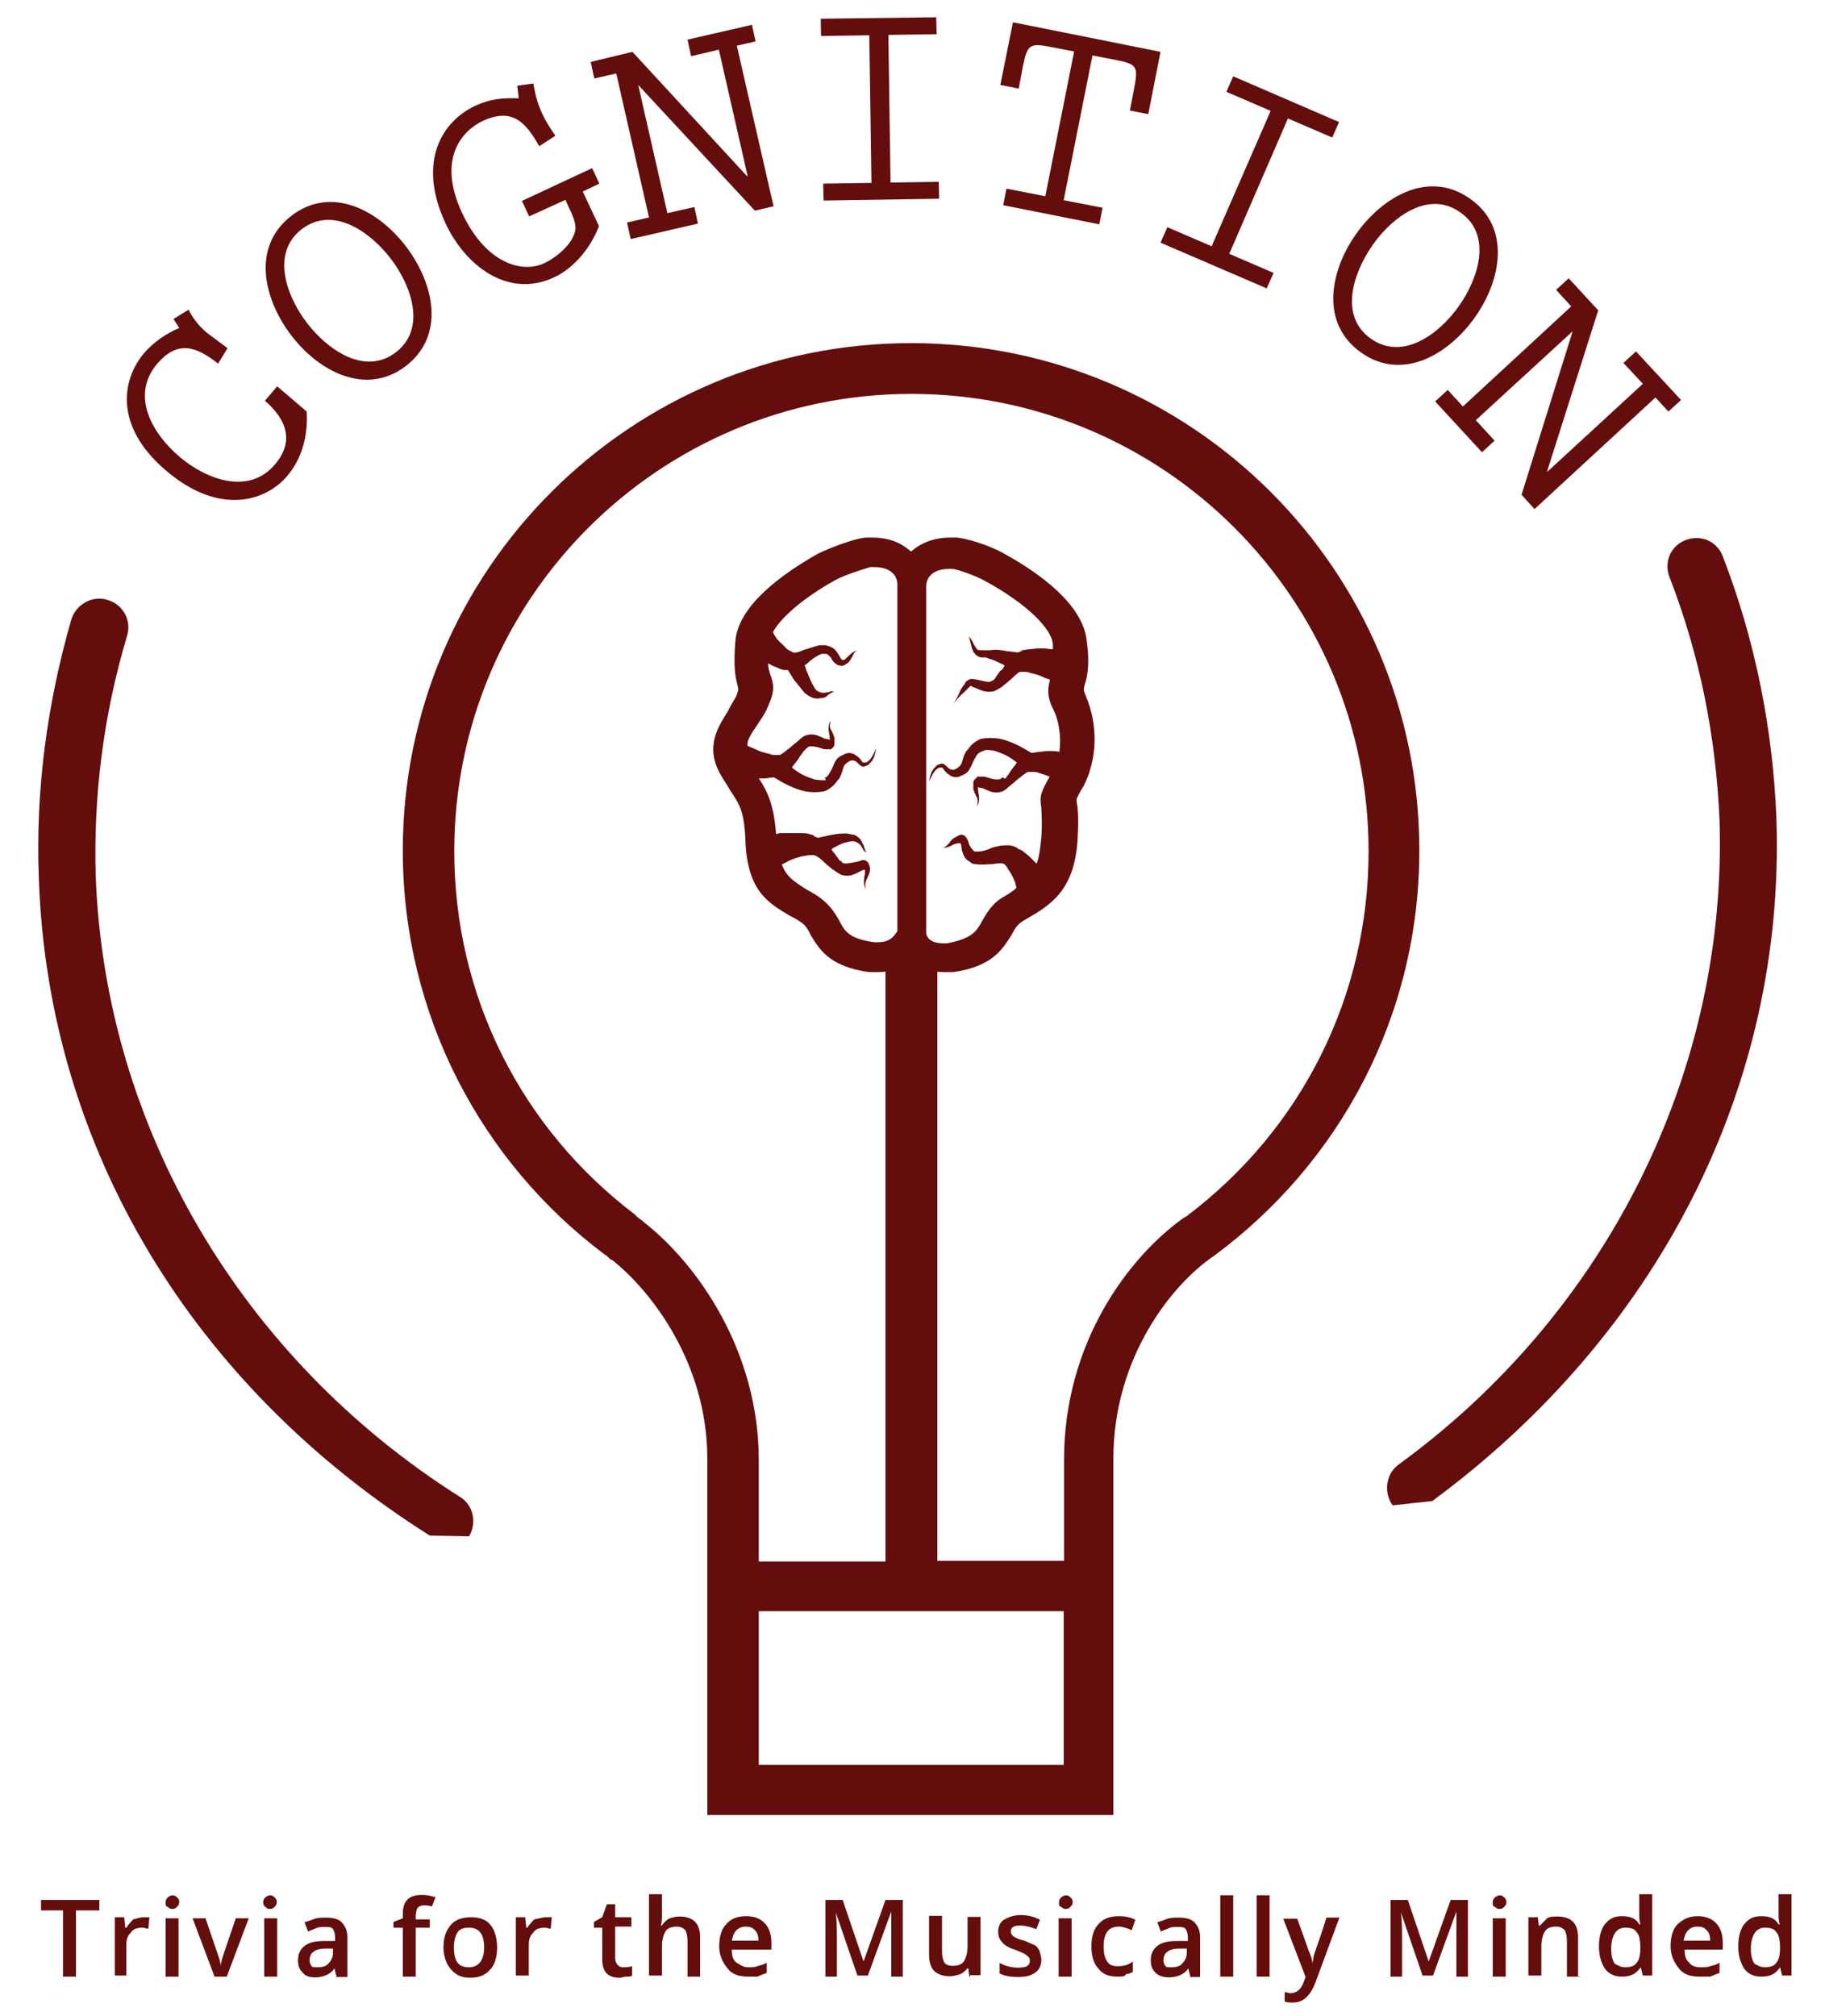 <?xml version="1.0" encoding="utf-8"?>
<!-- Generator: Adobe Illustrator 17.1.0, SVG Export Plug-In . SVG Version: 6.00 Build 0)  -->
<!DOCTYPE svg PUBLIC "-//W3C//DTD SVG 1.1//EN" "http://www.w3.org/Graphics/SVG/1.1/DTD/svg11.dtd">
<svg version="1.1" id="Layer_1" xmlns="http://www.w3.org/2000/svg" xmlns:xlink="http://www.w3.org/1999/xlink" x="0px" y="0px"
	 viewBox="228 0 507 560" enable-background="new 228 0 507 560" xml:space="preserve">
<g id="inner_1_">
	<g id="inner">
		<g>
			<defs>
				<rect id="SVGID_1_" x="234.3" y="-125.1" width="533.8" height="629.5"/>
			</defs>
			<clipPath id="SVGID_2_">
				<use xlink:href="#SVGID_1_"  overflow="visible"/>
			</clipPath>
			<path clip-path="url(#SVGID_2_)" fill="#640D0D" d="M622.3,236.2c0-77.9-63.3-140.9-141.2-140.9s-141.2,63-141.2,140.9
				c0,45.9,22,86.6,55.9,112.1l0,0c0.6,0.3,1.3,1,1.9,1.6c0,0,0,0,0.3,0c11,8.7,26.5,28.8,26.5,55.3v98.9h112.8v-98.9
				c0-28.1,16.2-48.5,28.1-56.5l0,0C600,323.1,622.3,282.4,622.3,236.2 M438.8,447.5h84.7v42.7h-84.7V447.5z M474,263.4v170.3h-35.2
				v-28.1c0-30.4-17.1-54.6-32-66.2l-0.3-0.3c-0.3-0.3-1-0.6-1.3-1c-0.3-0.3-0.6-0.3-0.6-0.6c-32-24.2-50.4-61.1-50.4-101.1
				c0-70.1,56.9-127,127-127s127,56.9,127,127c0,40.1-18.4,77.2-50.7,101.5c-0.3,0-0.3,0.3-0.6,0.3c-15.5,11-33.3,34.9-33.3,67.2
				v28.1h-35.2v-170"/>
		</g>
		<g>
			<defs>
				<rect id="SVGID_3_" x="234.3" y="-125.1" width="533.8" height="629.5"/>
			</defs>
			<clipPath id="SVGID_4_">
				<use xlink:href="#SVGID_3_"  overflow="visible"/>
			</clipPath>
			<path clip-path="url(#SVGID_4_)" fill="#640D0D" d="M529.6,193.2c-0.6-1.6-0.6-1.6-0.3-2.9c0.6-1.9,1.6-5.2,0.6-12.3
				c-1-10-12.9-18.7-22.9-24.2c-3.9-2.3-11-4.5-13.6-4.5c-0.3,0-1,0-1.3,0c-4.8,0-8.4,1.6-11,3.9c-2.6-2.3-5.8-3.9-11-3.9
				c-0.3,0-1,0-1.3,0c-2.6,0-9.7,2.6-13.6,4.5c-9.7,5.5-22,14.2-22.9,24.2c-0.6,7.1,0,10.3,0.6,12.3c0.3,1.3,0.3,1.3-0.3,2.9
				c-0.6,1.3-1.6,2.6-2.3,4.2c-2.6,4.2-6.5,9.7-2.3,17.4c1,1.9,2.3,3.6,2.9,4.8c2.6,3.9,3.9,5.8,4.2,14.2
				c0.6,13.9,6.5,17.1,12.6,20.7c0.6,0.3,1.3,0.6,2.3,1.3c1.6,1,2.3,1.9,3.2,3.9c2.3,3.6,4.8,8.7,16.2,10.3c0.3,0,1,0,2.3,0
				c3.9,0,6.8-1,9.4-2.9c2.3,1.9,5.5,2.9,9.4,2.9c1.3,0,2.3,0,2.3,0c11.3-1.6,13.9-6.8,16.2-10.3c1-1.9,1.6-2.9,3.2-3.9l1-0.6
				c6.8-3.9,13.6-8.1,14.2-22.9c0.3-5.5,0-8.1-0.3-9.7c0-0.3,0-0.6,0-0.6c0-0.3,1-2.3,1.9-3.6C532.8,211,533.2,201.6,529.6,193.2
				 M471.8,261.7c-0.6,0-1,0-1,0c-6.8-1-8.1-2.9-9.7-6.1c-1.3-2.3-2.9-4.8-6.5-7.1c-0.6-0.3-1.6-1-2.3-1.3c-3.6-2.3-5.8-3.6-7.1-7.1
				c0.6-0.3,1.3-0.6,1.9-1c1.3-0.6,2.6-1,3.9-1.3c0.6,0,1.3-0.3,1.9-0.3h0.3l0,0l0,0l0,0l0,0c0,0,0.3,0,0,0l0,0h0.6h0.3
				c1,0.3,1.9,1,3.2,2.3c0.6,0.6,1.3,1,1.9,1.6c0.6,0.3,1.3,1,2.6,1.6c1,0.3,2.3,0.3,2.9,0c1-0.3,1.6-0.6,2.3-1
				c0.6-0.3,1.3-0.6,1.3-0.3l0,0l0,0l0,0l0,0c0,0,0,0.3,0,0.6c0,0.6-0.3,1.6-0.3,2.3s0,1.6,0.6,2.3c-0.3-0.6-0.3-1.6,0-2.3
				c0.3-0.6,0.6-1.3,1-2.3c0-0.3,0.3-1,0-1.6c0-0.3-0.3-0.6-0.3-1l0,0c0,0,0,0-0.3-0.3l-0.3-0.3c-0.6-0.3-1.3-0.3-1.6,0
				c-0.3,0-1,0.3-1.3,0.3c-1.6,0.3-2.9,0.6-3.6,0.3c0,0-0.3,0-0.3-0.3l-0.3-0.3l-0.3,0c-0.3-0.6-1-1.3-1.3-1.9
				c-0.3-0.3-0.6-0.6-1-1.3c0,0,0.3,0,0.3-0.3c1.3-0.6,2.3-1.3,3.6-1.6c1.3-0.3,2.3-0.6,3.2,0c0.6,0.3,1,0.6,1.3,1.3
				c0.3,0.3,0.3,0.6,0.6,1l0.3,0.3c0.3,0,0.3,0,0.6-0.3c-0.3,0.3-0.6,0-0.6-0.3s-0.3-0.6-0.3-1c-0.3-0.6-0.6-1.3-1-1.9
				c-0.6-0.6-1.3-1.3-2.3-1.3c-1-0.3-1.6-0.3-2.3-0.3c-1.6,0-2.9,0.3-4.5,0.6c-1,0.3-1.6,0.3-2.6,0.6c-0.3,0-0.6-0.3-1-0.3L454,232
				l-1-0.3c-1-0.3-1.6-0.3-2.6-0.3c-1.6,0-3.6,0-5.2,0c-0.6,0-1,0-1.6,0.3c-0.6-8.4-2.6-12.3-4.8-15.5c0.6,0,1,0,1.6,0
				c1,0,1.6-0.3,2.6-0.3l0,0h0.3H443l0,0c2.6,1.6,5.5,3.2,8.7,3.9c1.6,0.3,3.6,0.3,5.2,0c1-0.3,1.9-1,2.6-1.6c0.6-0.6,1-1.3,1.6-1.9
				c1-1.6,1-3.2,1.6-3.9c0.3-0.3,0.6-0.6,1.3-1c0.6-0.3,1-0.3,1.6,0s1,1,1.6,1.3c0.3,0.3,1,0.3,1.3,0c0.3,0,1-0.3,1-0.6
				c1.3-1,1.6-2.6,1.9-4.2c-0.6,1.3-1.3,2.9-2.3,3.6c-0.3,0.3-0.6,0.3-1,0.3c-0.3,0-0.6,0-0.6-0.3c-0.3-0.3-0.6-1-1.6-1.6
				c-0.6-0.6-1.9-1-2.9-0.6c-0.6,0.3-1.6,0.6-2.3,1.3c-0.6,0.6-1,1.6-1.3,2.3s-0.6,1.3-1,1.9s-0.6,1-1.3,1.3
				c0.6,0.6,0.3,0.6-0.3,0.6c-1,0-2.3,0-3.6-0.6c-1.9-0.6-3.6-1.6-5.2-2.9c0.6-1,1.3-1.6,1.9-2.6c0.3-0.6,1-1.3,1.3-1.9l0.6-0.6
				l0.3-0.3c0,0,0.3,0,0.3-0.3c0.6-0.3,1.9-0.3,3.6,0.3c0.3,0,0.6,0.3,1.3,0.3c0.3,0,1,0,1.6,0l0.3-0.3c0,0,0,0,0.3-0.3l0,0
				c0.3-0.3,0.3-0.6,0.3-1c0-0.6,0-1,0-1.6c-0.3-1-0.6-1.6-1-2.3s-0.3-1.3,0-2.3c-0.6,0.6-0.6,1.6-0.6,2.3s0.3,1.6,0.3,2.3
				c0,0.3,0,0.6,0,0.6l0,0l0,0l0,0l0,0c0,0-0.6-0.3-1.3-0.3c-0.6-0.3-1.3-0.6-2.3-1c-1-0.3-1.9-0.3-2.9,0s-1.6,1-2.3,1.6
				s-1.3,1-1.9,1.6c-1.3,1-2.3,1.9-3.2,2.3c-0.3,0-0.3,0-0.3,0H444l0,0c0.3,0,0,0,0,0l0,0l0,0l0,0l0,0h-0.3c-0.6,0-1.3,0-1.9-0.3
				c-1.3-0.3-2.6-0.6-3.9-1.3c-0.6-0.3-1.6-0.6-2.3-1c0-1.6,1-3.2,2.6-5.5c1-1.6,2.3-3.2,3.2-5.5c1.9-4.2,1.6-6.1,0.6-8.7
				c-0.3-1-0.6-1.9-0.6-3.2c0.3,0.3,0.6,0.3,1,0.6c0.6,0.3,1.6,0.6,2.3,1c0.3,0,0.6,0.3,1.3,0.3h0.6c0,0,0,0,0.3,0
				c0.6,1,1,1.6,1.6,2.6c1,1.3,1.9,2.3,2.9,3.6c0.6,0.6,1.3,1,1.9,1.3c0.6,0.3,1.6,0.6,2.6,0.3c1,0,1.6-0.3,2.3-1
				c0.3-0.3,0.6-0.3,1-0.6s0.6-0.3,0.6,0.3c0-0.3,0-0.3-0.3-0.6c-0.3,0-0.3,0-0.6,0c-0.3,0-0.6,0.3-1,0.3c-0.6,0-1.3,0.3-1.9,0
				c-1.3-0.3-1.6-1-2.3-2.3c-0.6-1-1-2.3-1.6-3.6c-0.3-0.6-0.3-1.3-0.6-1.6c0.6-0.3,1.3-1,1.6-1.3c1.3-1,2.3-1.6,3.2-1.9h0.3
				c0,0,0,0,0.3,0c0.3,0,0.3,0,0.6,0c0.3,0,0.6,0.3,1.3,1c0.3,0.6,0.6,1.3,1.6,1.9c0.3,0.3,1.6,0.6,1.9,0.3h0.3l0.3-0.3
				c0.3,0,0.3-0.3,0.6-0.3c0.6-0.6,1-1.3,1.3-1.9c0.3-0.6,0.6-1.3,1.3-1.6c-1.6,0.3-2.6,1.9-3.6,2.6h-0.3h-0.3c-0.3,0,0,0,0,0
				c-0.3-0.3-0.6-1-1-1.6s-1-1.6-1.9-1.9c-0.3-0.3-1-0.3-1.6-0.6c-0.3,0-0.6,0-1,0c-0.3,0-0.3,0-0.6,0c-1.6,0.3-3.2,1-4.5,1.3
				c-1.3,0.6-2.6,1-3.2,0.6l0,0l0,0l0,0c0,0-0.3-0.3-0.6-0.3c-0.6-0.3-1-0.6-1.6-1.3c-1-1-1.9-1.6-2.6-2.9c-0.3-0.3-0.3-0.6-0.6-1
				c2.3-4.2,8.7-9.7,17.4-14.5c2.9-1.6,8.4-3.2,9.7-3.6c0.3,0,0.6,0,1,0c5.5,0,6.5,3.2,6.5,4.8v96.3
				C476.3,260.1,475.3,261.7,471.8,261.7 M508.3,248.2l-1,0.6c-3.6,1.9-5.2,4.8-6.5,7.1c-1.6,2.9-2.9,4.8-9.7,6.1c0,0-0.3,0-1,0
				c-3.6,0-4.5-1.6-4.8-2.6v-96.6c0-1.6,1-4.8,6.5-4.8c0.3,0,0.6,0,0.6,0c1.3,0,6.8,1.9,9.7,3.6c11,6.1,18.1,12.9,18.4,17.4
				c0,0.6,0,1,0,1.3c0,0-0.3,0-0.6,0c-1.9-0.3-3.6-0.3-5.5,0c-1,0-1.9,0.3-2.6,0.3h-0.3l0.6,0.3l0,0l0,0l0,0h-0.3h-0.3l-0.6,0.3l0,0
				c-1,0-1.9-0.3-2.9-0.3c-1.6-0.3-3.2-0.6-4.8-0.3c-0.3,0-1,0-1.3,0c-0.3,0-0.3,0-0.6,0h-0.3h-0.3c-0.3,0-1,0-1.3-0.3
				c-0.3-0.3-0.6-1-1-1.6c-0.3-0.6-0.6-1.3-1.3-1.9c0.6,1.3,0.6,2.9,1.3,4.2c0.3,0.6,1.3,1.6,2.3,1.6h0.3c0,0,0,0,0.3,0h0.3
				c0.3,0,0.6,0,1,0.3c1.3,0.3,2.6,1,3.9,1.6c0.3,0,0.3,0.3,0.6,0.3c-0.3,0.6-0.6,1.3-1.3,1.6c-0.3,0.6-1,1.3-1.3,1.9
				c-0.3,0.6-0.6,0.6-1.3,1c-1,0.3-2.3-0.3-4.2-0.6c-0.3,0-1-0.3-1.6,0c-0.3,0-0.6,0.3-1,0.6c-0.3,0.3-0.3,0.3-0.3,0.6
				c-0.6,0.6-1,1.3-1.3,1.9c-0.6,1.3-1.3,2.9-2.3,4.2c1-1.3,1.9-2.6,3.2-3.6c0.6-0.6,1-1,1.6-1.6l0.3-0.3l0,0c0,0,0.3,0,0.6,0.3
				c1.3,0.3,2.9,1.6,5.2,1.3c1,0,2.3-1,2.9-1.3c0.6-0.6,1.3-1,1.9-1.6c1.3-1,2.3-2.3,3.2-2.6c0.3,0,0.3,0,0.6,0l0,0l0,0h0.3l0,0l0,0
				l0,0c0,0-0.3,0,0,0l0,0l0,0c0.6,0,1.3,0,1.9,0.3c1.3,0.3,2.6,0.6,3.9,1.3c0.6,0.3,1,0.3,1.6,0.6c-0.6,2.3-1,4.5,1,8.4
				c1,1.9,2.3,6.5,1.6,11.6l0,0c-1.6-0.3-3.6-0.3-5.2,0c-1,0-1.6,0.3-2.6,0.3l0,0h-0.3h0.3l0,0c-2.6-1.6-5.5-3.2-8.7-3.9
				c-1.6-0.3-3.6-0.3-5.2,0c-1,0.3-1.9,1-2.6,1.6c-0.6,0.6-1,1.3-1.6,1.9c-1,1.6-1,3.2-1.6,3.9c-0.3,0.3-0.6,0.6-1.3,1
				c-0.6,0.3-1,0.3-1.6,0s-1-1-1.6-1.3c-0.3-0.3-1-0.3-1.3,0c-0.3,0-1,0.3-1,0.6c-1.3,1-1.6,2.6-1.9,4.2c0.6-1.3,1.3-2.9,2.3-3.6
				c0.3-0.3,0.6-0.3,1-0.3c0.3,0,0.6,0,0.6,0.3c0.3,0.3,0.6,1,1.6,1.6c0.6,0.6,1.9,1,2.9,0.6c0.6-0.3,1.6-0.6,2.3-1.3
				c0.6-0.6,1-1.6,1.3-2.3c0.3-0.6,0.6-1.3,1-1.9c0.3-0.6,0.6-1,1.3-1.3c0.3-0.3,1-0.3,1.3-0.6c1,0,2.3,0,3.6,0.6
				c1.9,0.6,3.6,1.6,5.2,2.9c-0.6,1-1.3,1.6-1.9,2.6c-0.3,0.6-1,1.3-1.3,1.9l-0.6-0.3h-0.3c0,0-0.3,0-0.3,0.3
				c-0.6,0.3-1.9,0.3-3.6-0.3c-0.3,0-0.6-0.3-1.3-0.3c-0.3,0-1,0-1.6,0c-0.3,0.3-0.3,0.3-0.6,0.6c0,0,0,0-0.3,0.3l0,0
				c-0.3,0.3-0.3,0.6-0.3,1c0,0.6,0,1,0,1.6c0.3,1,0.6,1.6,1,2.3c0.3,0.6,0.3,1.3,0,2.3c0.6-0.6,0.6-1.6,0.6-2.3
				c0-0.6-0.3-1.6-0.3-2.3c0-0.3,0-0.6,0-0.6l0,0l0,0l0,0l0,0c0,0,0.6,0.3,1.3,0.3c0.6,0.3,1.3,0.6,2.3,1c1,0.3,1.9,0.3,2.9,0
				c1-0.3,1.6-1,2.3-1.6s1.3-1,1.9-1.6c1.3-1,2.3-1.9,3.2-2.3c0.3,0,0.3,0,0.3,0h0.6l0,0c0,0-0.3,0,0,0l0,0l0,0l0,0l0,0h0.3
				c0.6,0,1.3,0,1.9,0.3c1,0.3,1.9,0.6,2.9,1c-2.3,4.2-2.9,5.2-2.3,8.7c0,1.3,0.3,3.6,0,8.1c-0.3,3.2-0.6,5.5-1.3,7.4
				c-0.6-0.6-1.3-1.3-1.9-1.9c-0.6-0.6-1.3-1-1.9-1.6c-0.3-0.3-0.6-0.3-1.3-0.6l-0.3-0.3c-0.3,0-0.3-0.3-0.6-0.3
				c-0.3,0-0.6-0.3-1-0.3c-1.3-0.3-2.3,0-3.2,0c-1,0.3-1.6,0.3-2.3,0.6c-1.3,0.6-2.6,1-3.9,1h-0.3c0,0,0,0-0.3,0s-0.3,0-0.6-0.3
				c-0.3-0.3-0.6-0.6-1-1.3c-0.3-0.6-0.3-1.3-1-2.3c-0.3-0.6-1.3-1-1.9-0.6c0,0-0.3,0-0.6,0.3c-0.3,0-0.3,0.3-0.6,0.3
				c-0.6,0.3-1.3,1-1.6,1.6c-0.6,0.6-1,1-1.6,1.3c1.6,0,2.9-1.3,4.2-1.3h0.3h0.3c0.3,0,0,0,0,0c0,0.3,0.3,1,0.3,1.9
				c0.3,0.6,0.3,1.6,1.3,2.6c0.3,0.3,1,0.6,1.3,1c0.3,0,0.6,0.3,0.6,0.3c0.3,0,0.3,0,0.6,0c1.6,0.3,3.6,0,4.8,0
				c1.3-0.3,2.9-0.3,3.2,0l0,0l0,0l0,0c0,0,0.3,0.3,0.6,0.6c0.3,0.6,0.6,1,1,1.6c0.6,1,1.3,2.3,1.6,3.6c0,0,0,0,0,0.3
				C510.9,246.6,509.6,247.2,508.3,248.2"/>
		</g>
	</g>
</g>
<g id="text">
	<g>
		<path fill="#640D0D" d="M249.1,549h-3.6v-18.4h-6.1v-2.9h16.2v2.9h-6.5V549z"/>
		<path fill="#640D0D" d="M267.9,532.5c0.6,0,1.3,0,1.6,0l-0.3,3.2c-0.6,0-1-0.3-1.6-0.3c-1.3,0-2.6,0.3-3.2,1.3
			c-1,1-1.3,1.9-1.3,3.6v8.4h-3.2v-16.2h2.6l0.3,2.9h0.3c0.6-1,1.3-1.6,1.9-2.3C265.9,532.9,266.9,532.5,267.9,532.5z"/>
		<path fill="#640D0D" d="M274,528.3c0-0.6,0.3-1,0.6-1.3c0.3-0.3,1-0.6,1.3-0.6c0.6,0,1,0.3,1.3,0.6c0.3,0.3,0.6,0.6,0.6,1.3
			c0,0.6-0.3,1-0.6,1.3c-0.3,0.3-0.6,0.6-1.3,0.6s-1-0.3-1.3-0.6C274,529.6,274,529,274,528.3z M277.6,549H274v-16.2h3.6V549z"/>
		<path fill="#640D0D" d="M287.6,549l-6.1-16.2h3.6l3.2,9.4c0.6,1.6,1,2.9,1,3.9l0,0c0-0.6,0.3-1.9,1-3.9l3.2-9.4h3.6l-6.1,16.2
			H287.6z"/>
		<path fill="#640D0D" d="M301.1,528.3c0-0.6,0.3-1,0.6-1.3c0.3-0.3,1-0.6,1.3-0.6c0.6,0,1,0.3,1.3,0.6c0.3,0.3,0.6,0.6,0.6,1.3
			c0,0.6-0.3,1-0.6,1.3c-0.3,0.3-0.6,0.6-1.3,0.6s-1-0.3-1.3-0.6C301.5,529.6,301.1,529,301.1,528.3z M305,549h-3.6v-16.2h3.6V549z"
			/>
		<path fill="#640D0D" d="M321.5,549l-0.6-2.3l0,0c-0.6,1-1.6,1.6-2.3,1.9c-0.6,0.3-1.9,0.6-2.9,0.6c-1.6,0-2.9-0.3-3.6-1.3
			c-1-1-1.3-1.9-1.3-3.6c0-1.6,0.6-2.9,1.9-3.9c1.3-1,3.2-1.3,5.5-1.3h2.9v-1c0-1-0.3-1.9-0.6-2.3c-0.3-0.6-1.3-0.6-2.3-0.6
			s-1.6,0-2.3,0.3c-0.6,0.3-1.6,0.6-2.3,1l-1-2.6c1-0.3,1.9-0.6,2.9-1c1-0.3,1.9-0.3,2.9-0.3c1.9,0,3.6,0.3,4.5,1.3
			c1,1,1.6,2.3,1.6,4.2v11h-3.2V549z M316.3,546.4c1.3,0,2.3-0.3,2.9-1c0.6-0.6,1.3-1.6,1.3-2.9v-1.3h-1.9c-1.6,0-2.9,0.3-3.6,1
			c-0.6,0.3-1,1.3-1,2.3c0,0.6,0.3,1.3,0.6,1.6C314.7,546.4,315.4,546.4,316.3,546.4z"/>
		<path fill="#640D0D" d="M347.4,535.4h-3.9V549h-3.6v-13.6h-2.6v-1.6l2.6-1v-1c0-1.9,0.3-3.2,1.3-4.2c1-1,2.3-1.3,4.2-1.3
			c1.3,0,2.3,0.3,3.6,0.6l-1,2.6c-1-0.3-1.6-0.3-2.3-0.3s-1.3,0.3-1.6,0.6c-0.3,0.3-0.6,1.3-0.6,2.3v1h3.9V535.4z"/>
		<path fill="#640D0D" d="M366.1,540.9c0,2.6-0.6,4.8-1.9,6.1c-1.3,1.6-3.2,2.3-5.5,2.3c-1.6,0-2.9-0.3-3.9-1
			c-1-0.6-1.9-1.6-2.6-2.9c-0.6-1.3-1-2.9-1-4.5c0-2.6,0.6-4.5,1.9-6.1c1.3-1.6,3.2-2.3,5.8-2.3c2.3,0,4.2,0.6,5.5,2.3
			C365.4,536.1,366.1,538.3,366.1,540.9z M354.1,540.9c0,3.9,1.3,5.5,4.2,5.5c2.6,0,4.2-1.9,4.2-5.5c0-3.6-1.3-5.5-4.2-5.5
			c-1.3,0-2.6,0.3-3.2,1.3S354.1,539,354.1,540.9z"/>
		<path fill="#640D0D" d="M379.7,532.5c0.6,0,1.3,0,1.6,0l-0.3,3.2c-0.6,0-1-0.3-1.6-0.3c-1.3,0-2.6,0.3-3.2,1.3
			c-1,1-1.3,1.9-1.3,3.6v8.4h-3.6v-16.2h2.6l0.3,2.9h0.3c0.6-1,1.3-1.6,1.9-2.3C377.7,532.9,378.7,532.5,379.7,532.5z"/>
		<path fill="#640D0D" d="M401,546.4c1,0,1.6,0,2.6-0.3v2.6c-0.3,0.3-1,0.3-1.6,0.3c-0.6,0-1.3,0.3-1.9,0.3c-3.2,0-4.8-1.6-4.8-5.2
			v-8.7h-2.3v-1.6l2.3-1.3l1.3-3.6h2.3v3.6h4.5v2.6h-4.5v8.7c0,1,0.3,1.3,0.6,1.9C400,546.1,400.3,546.4,401,546.4z"/>
		<path fill="#640D0D" d="M422.6,549h-3.6v-10c0-1.3-0.3-2.3-0.6-2.9c-0.6-0.6-1.3-1-2.3-1c-1.3,0-2.6,0.3-3.2,1.3
			c-0.6,1-1,2.3-1,4.2v8.1h-3.6v-22.6h3.6v5.8c0,1,0,1.9-0.3,2.9h0.3c0.3-0.6,1-1.3,1.9-1.9c1-0.3,1.9-0.6,2.9-0.6
			c3.9,0,5.8,1.9,5.8,5.8V549z"/>
		<path fill="#640D0D" d="M435.9,549c-2.6,0-4.5-0.6-5.8-2.3c-1.3-1.6-2.3-3.6-2.3-6.1c0-2.6,0.6-4.8,1.9-6.1
			c1.3-1.6,3.2-2.3,5.5-2.3c2.3,0,3.9,0.6,5.2,1.9c1.3,1.3,1.9,3.2,1.9,5.5v1.9h-11c0,1.6,0.3,2.9,1.3,3.6c1,0.6,1.9,1.3,3.2,1.3
			c1,0,1.9,0,2.6-0.3s1.6-0.3,2.6-1v2.9c-1,0.3-1.6,0.6-2.6,1C437.8,549,436.9,549,435.9,549z M435.2,535.1c-1,0-1.9,0.3-2.6,1
			s-1,1.6-1.3,2.9h7.4c0-1.3-0.3-2.3-1-2.9C437.2,535.4,436.2,535.1,435.2,535.1z"/>
		<path fill="#640D0D" d="M466.3,549l-6.1-17.8l0,0c0.3,2.6,0.3,5.2,0.3,7.4V549h-3.2v-21.3h4.8l5.8,17.1l0,0l6.1-17.1h4.8V549h-3.2
			v-10.7c0-1,0-2.6,0-4.2s0-2.6,0-3.2l0,0l-6.5,17.8h-2.9V549z"/>
		<path fill="#640D0D" d="M497.3,549l-0.3-2.3h-0.3c-0.3,0.6-1.3,1.3-1.9,1.6c-1,0.3-1.9,0.6-2.9,0.6c-1.9,0-3.6-0.6-4.5-1.6
			s-1.3-2.6-1.3-4.5v-10.7h3.6v10c0,1.3,0.3,2.3,0.6,2.9c0.3,0.6,1.3,1,2.3,1c1.3,0,2.6-0.3,3.2-1.3s1-2.3,1-4.2v-8.1h3.6v16.2h-2.9
			V549z"/>
		<path fill="#640D0D" d="M517.3,544.2c0,1.6-0.6,2.9-1.6,3.6c-1.3,1-2.9,1.3-4.8,1.3c-2.3,0-3.9-0.3-5.2-1v-2.9
			c1.9,1,3.6,1.3,5.2,1.3c2.3,0,3.2-0.6,3.2-1.9c0-0.3,0-0.6-0.3-1c-0.3-0.3-0.6-0.6-1.3-1c-0.6-0.3-1.3-0.6-2.3-1
			c-1.9-0.6-3.2-1.3-3.9-2.3c-0.6-0.6-1-1.6-1-2.9s0.6-2.6,1.6-3.2c1-0.6,2.6-1.3,4.5-1.3c1.9,0,3.6,0.3,5.5,1.3l-1,2.6
			c-1.6-0.6-3.2-1-4.5-1c-1.9,0-2.6,0.6-2.6,1.6c0,0.6,0.3,1,0.6,1.3c0.3,0.3,1.6,1,3.2,1.3c1.3,0.6,2.3,1,2.9,1.3
			c0.6,0.3,1,1,1.3,1.6C517,542.9,517.3,543.5,517.3,544.2z"/>
		<path fill="#640D0D" d="M522.2,528.3c0-0.6,0.3-1,0.6-1.3c0.3-0.3,1-0.6,1.3-0.6c0.6,0,1,0.3,1.3,0.6c0.3,0.3,0.6,0.6,0.6,1.3
			c0,0.6-0.3,1-0.6,1.3c-0.3,0.3-0.6,0.6-1.3,0.6c-0.6,0-1-0.3-1.3-0.6C522.2,529.6,522.2,529,522.2,528.3z M525.7,549h-3.6v-16.2
			h3.6V549z"/>
		<path fill="#640D0D" d="M538.6,549c-2.6,0-4.2-0.6-5.5-2.3c-1.3-1.3-1.9-3.6-1.9-6.1c0-2.6,0.6-4.8,1.9-6.1
			c1.3-1.6,3.2-2.3,5.8-2.3c1.6,0,3.2,0.3,4.5,1l-1,2.9c-1.3-0.6-2.6-1-3.6-1c-2.9,0-4.2,1.9-4.2,5.5c0,1.9,0.3,3.2,1,4.2
			c0.6,1,1.6,1.3,2.9,1.3c1.6,0,2.9-0.3,4.2-1.3v2.9c-0.6,0.3-1.3,0.6-1.9,0.6C540.6,549,539.6,549,538.6,549z"/>
		<path fill="#640D0D" d="M558.7,549l-0.6-2.3l0,0c-0.6,1-1.6,1.6-2.3,1.9c-0.6,0.3-1.9,0.6-2.9,0.6c-1.6,0-2.9-0.3-3.9-1.3
			c-1-1-1.3-1.9-1.3-3.6c0-1.6,0.6-2.9,1.9-3.9s3.2-1.3,5.5-1.3h2.9v-1c0-1-0.3-1.9-0.6-2.3c-0.3-0.6-1.3-0.6-2.3-0.6
			c-1,0-1.6,0-2.3,0.3c-0.6,0.3-1.6,0.6-2.3,1l-1-2.6c1-0.3,1.9-0.6,2.9-1c1-0.3,1.9-0.3,2.9-0.3c1.9,0,3.6,0.3,4.5,1.3
			c1,1,1.6,2.3,1.6,4.2v11h-2.9V549z M553.5,546.4c1.3,0,2.3-0.3,2.9-1c0.6-0.6,1.3-1.6,1.3-2.9v-1.3h-1.9c-1.6,0-2.9,0.3-3.6,1
			c-0.6,0.3-1,1.3-1,2.3c0,0.6,0.3,1.3,0.6,1.6C551.9,546.4,552.5,546.4,553.5,546.4z"/>
		<path fill="#640D0D" d="M570.6,549h-3.6v-22.6h3.6V549z"/>
		<path fill="#640D0D" d="M580.7,549h-3.6v-22.6h3.6V549z"/>
		<path fill="#640D0D" d="M584.5,532.9h3.9l3.2,9c0.6,1.3,1,2.6,1,3.6l0,0c0-0.6,0.3-1.3,0.3-1.9c0-0.6,1.6-4.5,3.6-11h3.6
			l-6.8,18.4c-1.3,3.2-3.2,5.2-6.1,5.2c-0.6,0-1.6,0-2.3-0.3v-2.6c0.6,0,1,0.3,1.6,0.3c1.6,0,2.9-1,3.6-2.9l0.6-1.6L584.5,532.9z"/>
		<path fill="#640D0D" d="M623.3,549l-6.1-17.8l0,0c0.3,2.6,0.3,5.2,0.3,7.4V549h-3.2v-21.3h4.8l5.8,17.1l0,0l6.1-17.1h4.8V549h-3.2
			v-10.7c0-1,0-2.6,0-4.2s0-2.6,0-3.2l0,0l-6.5,17.8h-2.9V549z"/>
		<path fill="#640D0D" d="M642.7,528.3c0-0.6,0.3-1,0.6-1.3c0.3-0.3,1-0.6,1.3-0.6c0.6,0,1,0.3,1.3,0.6c0.3,0.3,0.6,0.6,0.6,1.3
			c0,0.6-0.3,1-0.6,1.3c-0.3,0.3-0.6,0.6-1.3,0.6s-1-0.3-1.3-0.6C642.7,529.6,642.7,529,642.7,528.3z M646.3,549h-3.6v-16.2h3.6V549
			z"/>
		<path fill="#640D0D" d="M666.9,549h-3.6v-10c0-1.3-0.3-2.3-0.6-2.9c-0.6-0.6-1.3-1-2.3-1c-1.3,0-2.6,0.3-3.2,1.3
			c-0.6,1-1,2.3-1,4.2v8.1h-3.6v-16.2h2.6l0.3,2.3h0.3c0.6-0.6,1.3-1.3,1.9-1.9c0.6-0.6,1.9-0.6,2.9-0.6c3.9,0,5.8,1.9,5.8,5.8v11
			H666.9z"/>
		<path fill="#640D0D" d="M678.6,549c-1.9,0-3.6-0.6-4.8-2.3c-1-1.6-1.6-3.6-1.6-6.1c0-2.6,0.6-4.8,1.6-6.1c1.3-1.6,2.6-2.3,4.8-2.3
			s3.9,0.6,4.8,2.3h0.3c-0.3-1.3-0.3-1.9-0.3-2.6v-5.8h3.6v22.6h-2.6l-0.6-2.3l0,0C682.4,548.4,680.8,549,678.6,549z M679.5,546.4
			c1.3,0,2.6-0.3,3.2-1.3c0.6-0.6,1-1.9,1-3.9v-0.3c0-1.9-0.3-3.6-1-4.2c-0.6-1-1.6-1.3-3.2-1.3c-1.3,0-2.3,0.6-2.9,1.6
			c-0.6,1-1,2.3-1,4.2c0,1.9,0.3,3.2,1,4.2C677.3,545.8,678.2,546.4,679.5,546.4z"/>
		<path fill="#640D0D" d="M700.2,549c-2.6,0-4.5-0.6-5.8-2.3c-1.3-1.6-2.3-3.6-2.3-6.1c0-2.6,0.6-4.8,1.9-6.1
			c1.3-1.3,3.2-2.3,5.5-2.3s3.9,0.6,5.2,1.9c1.3,1.3,1.9,3.2,1.9,5.5v1.9H696c0,1.6,0.3,2.9,1.3,3.6c0.6,1,1.9,1.3,3.2,1.3
			c1,0,1.9,0,2.6-0.3c1-0.3,1.6-0.3,2.6-1v2.9c-1,0.3-1.6,0.6-2.6,1C702.5,549,701.5,549,700.2,549z M699.6,535.1
			c-1,0-1.9,0.3-2.6,1s-1,1.6-1.3,2.9h7.4c0-1.3-0.3-2.3-1-2.9C701.5,535.4,700.9,535.1,699.6,535.1z"/>
		<path fill="#640D0D" d="M717.3,549c-1.9,0-3.6-0.6-4.8-2.3c-1-1.6-1.6-3.6-1.6-6.1c0-2.6,0.6-4.8,1.6-6.1c1.3-1.6,2.6-2.3,4.8-2.3
			s3.9,0.6,4.8,2.3h0.3c-0.3-1.3-0.3-1.9-0.3-2.6v-5.8h3.6v22.6h-2.6l-0.6-2.3l0,0C721.2,548.4,719.6,549,717.3,549z M718.3,546.4
			c1.3,0,2.6-0.3,3.2-1.3c0.6-0.6,1-1.9,1-3.9v-0.3c0-1.9-0.3-3.6-1-4.2c-0.6-1-1.6-1.3-3.2-1.3c-1.3,0-2.3,0.6-2.9,1.6
			c-0.6,1-1,2.3-1,4.2c0,1.9,0.3,3.2,1,4.2C716.1,545.8,717,546.4,718.3,546.4z"/>
	</g>
</g>
<g id="outer_1_">
	<g id="outer">
		<g id="Layer_4">
			<g id="Layer_8">
				<path fill="#640D0D" d="M614.9,418.1c-2.6-3.6-1.9-8.7,1.6-11.3c58.2-42.3,91.4-109.5,89.2-179c-1-23.3-5.5-45.9-13.9-67.5
					c-1.6-4.2,0.3-8.7,4.5-10.3c4.2-1.6,8.7,0.3,10.3,4.5c9,23.3,13.9,47.8,14.9,72.7c2.6,75-33.3,143.8-95.6,189.7"/>
			</g>
			<g id="Layer_7">
				<path fill="#640D0D" d="M347.4,426.5c-65.6-41.4-106-107.3-108.6-182.3c-1-24.6,2.3-48.8,9-72.1c1.3-4.2,5.8-6.8,10-5.5
					c4.5,1.3,6.8,5.8,5.5,10c-6.5,21.7-9.4,44.3-8.7,66.9c2.6,69.5,40.4,133.8,101.1,172.2c3.9,2.3,4.8,7.4,2.6,11"/>
			</g>
			<g id="Layer_6">
				<g enable-background="new    ">
					<path fill="#640D0D" d="M276.2,88.6l4.2-2.6c1.3,2.7,3.3,5.1,5.7,6.9l5.1,3.8l-2.6,4.3c-6.1-4.8-11.2-6.6-16.9,0
						c-7.6,8.9-1.3,19.5,6.1,25.8c7.2,6.2,19.1,10.9,26.5,2.3c5.6-6.5,3.3-12.6-2.7-17.8l3.4-4l8.2,7c0.4,6.5-1.2,13-5.5,18
						c-5.9,6.9-18.8,11.1-33.7-1.7c-14.6-12.5-12-25.5-5.9-32.6c2.6-3,6.1-5.4,9.7-6.9L276.2,88.6z"/>
				</g>
			</g>
			<g id="Layer_5">
			</g>
		</g>
		<g enable-background="new    ">
			<path fill="#640D0D" d="M340.9,68.6c7.7,10.2,10.9,24.6-0.2,33.1c-11.1,8.4-24.2,1.5-31.9-8.7c-7.7-10.2-10.9-24.6,0.2-33.1
				S333.2,58.4,340.9,68.6z M336.6,71.9c-5.8-7.6-16.1-14.8-24.7-8.3c-8.6,6.5-4.5,18.4,1.3,26c5.8,7.6,16.1,14.8,24.7,8.3
				C346.5,91.4,342.4,79.5,336.6,71.9z"/>
		</g>
		<g enable-background="new    ">
			<path fill="#640D0D" d="M371.7,23.8l4.5-0.6c0.4,2.9,1.2,5.7,2.4,8.3c1,2.2,2.3,4.2,3.7,6.2l-4.5,2.9c-3.8-6.7-7.5-10.8-15.7-7
				c-5.5,2.6-12.8,10.2-5.8,25.4c6.6,14.2,16.7,17,22.9,14.1c3.4-1.6,7.9-5.3,8.6-9.1c0.4-2.2-1.1-4.9-2-6.9l-0.7-1.6L375,60.1
				l-2-4.3l19.5-9.1l2,4.3l-4.6,2.2l4.5,9.6c-2.2,5.8-6.7,11.5-12.4,14.2c-13,6.1-24.8-3.4-30.2-14.9c-8.1-17.4-0.8-28.6,8.4-32.8
				c4.2-1.9,7.4-2.1,11.9-2L371.7,23.8z"/>
		</g>
		<g enable-background="new    ">
			<path fill="#640D0D" d="M403.7,14.4l31.8,34.5l0.2,0l-8-35.1l-7.7,1.8l-1-4.6l17.9-4.1l1,4.6l-5.2,1.2l10.2,44.6l-5.2,1.2
				l-32.4-34.9l8.1,35.6l7.5-1.7l1,4.6l-18.7,4.3l-1-4.6l6.1-1.4l-9.1-40l-6.1,1.4l-1-4.6L403.7,14.4z"/>
		</g>
		<g enable-background="new    ">
			<path fill="#640D0D" d="M488.1,4.8l0.1,4.7l-13.4,0.2l0.6,41l13.4-0.2l0.1,4.7l-32.1,0.5l-0.1-4.7l13.4-0.2l-0.6-41l-13.4,0.2
				L456,5.2L488.1,4.8z"/>
		</g>
		<g enable-background="new    ">
			<path fill="#640D0D" d="M550.4,14.4L547,31.7l-5.1-1l1.2-6.3c1.1-5.8,0.8-6.6-4.9-7.7l-6.7-1.3l-8,40.2l10.8,2.1l-0.9,4.6
				L506.7,57l0.9-4.6l10.8,2.1l8-40.2l-6.7-1.3c-5.7-1.1-6.3-0.5-7.5,5.3l-1.2,6.3l-5.1-1l3.5-17.4L550.4,14.4z"/>
		</g>
		<g enable-background="new    ">
			<path fill="#640D0D" d="M600,33.9l-1.9,4.3l-12.3-5.3l-16.3,37.6l12.3,5.3l-1.9,4.3l-29.5-12.7l1.9-4.3l12.3,5.3L581,30.8
				l-12.3-5.3l1.9-4.3L600,33.9z"/>
		</g>
		<g enable-background="new    ">
			<path fill="#640D0D" d="M637.7,88.2c-7.4,10.4-20.2,17.8-31.6,9.7c-11.4-8.1-8.7-22.6-1.3-33s20.2-17.8,31.6-9.7
				C647.8,63.2,645.1,77.8,637.7,88.2z M633.3,85c5.5-7.8,9.3-19.8,0.4-26c-8.8-6.3-18.9,1.2-24.4,9.1s-9.3,19.8-0.4,26
				C617.7,100.3,627.8,92.8,633.3,85z"/>
		</g>
		<g enable-background="new    ">
			<path fill="#640D0D" d="M672,86.2l-14.2,44.7l0.1,0.1l26.5-24.4l-5.4-5.8l3.5-3.2l12.5,13.5l-3.5,3.2l-3.6-3.9l-33.6,31l-3.6-4
				L664.9,92L638,116.7l5.2,5.7l-3.5,3.2l-13-14.1l3.5-3.2l4.2,4.6l30.1-27.8l-4.2-4.6l3.5-3.2L672,86.2z"/>
		</g>
	</g>
</g>
</svg>
